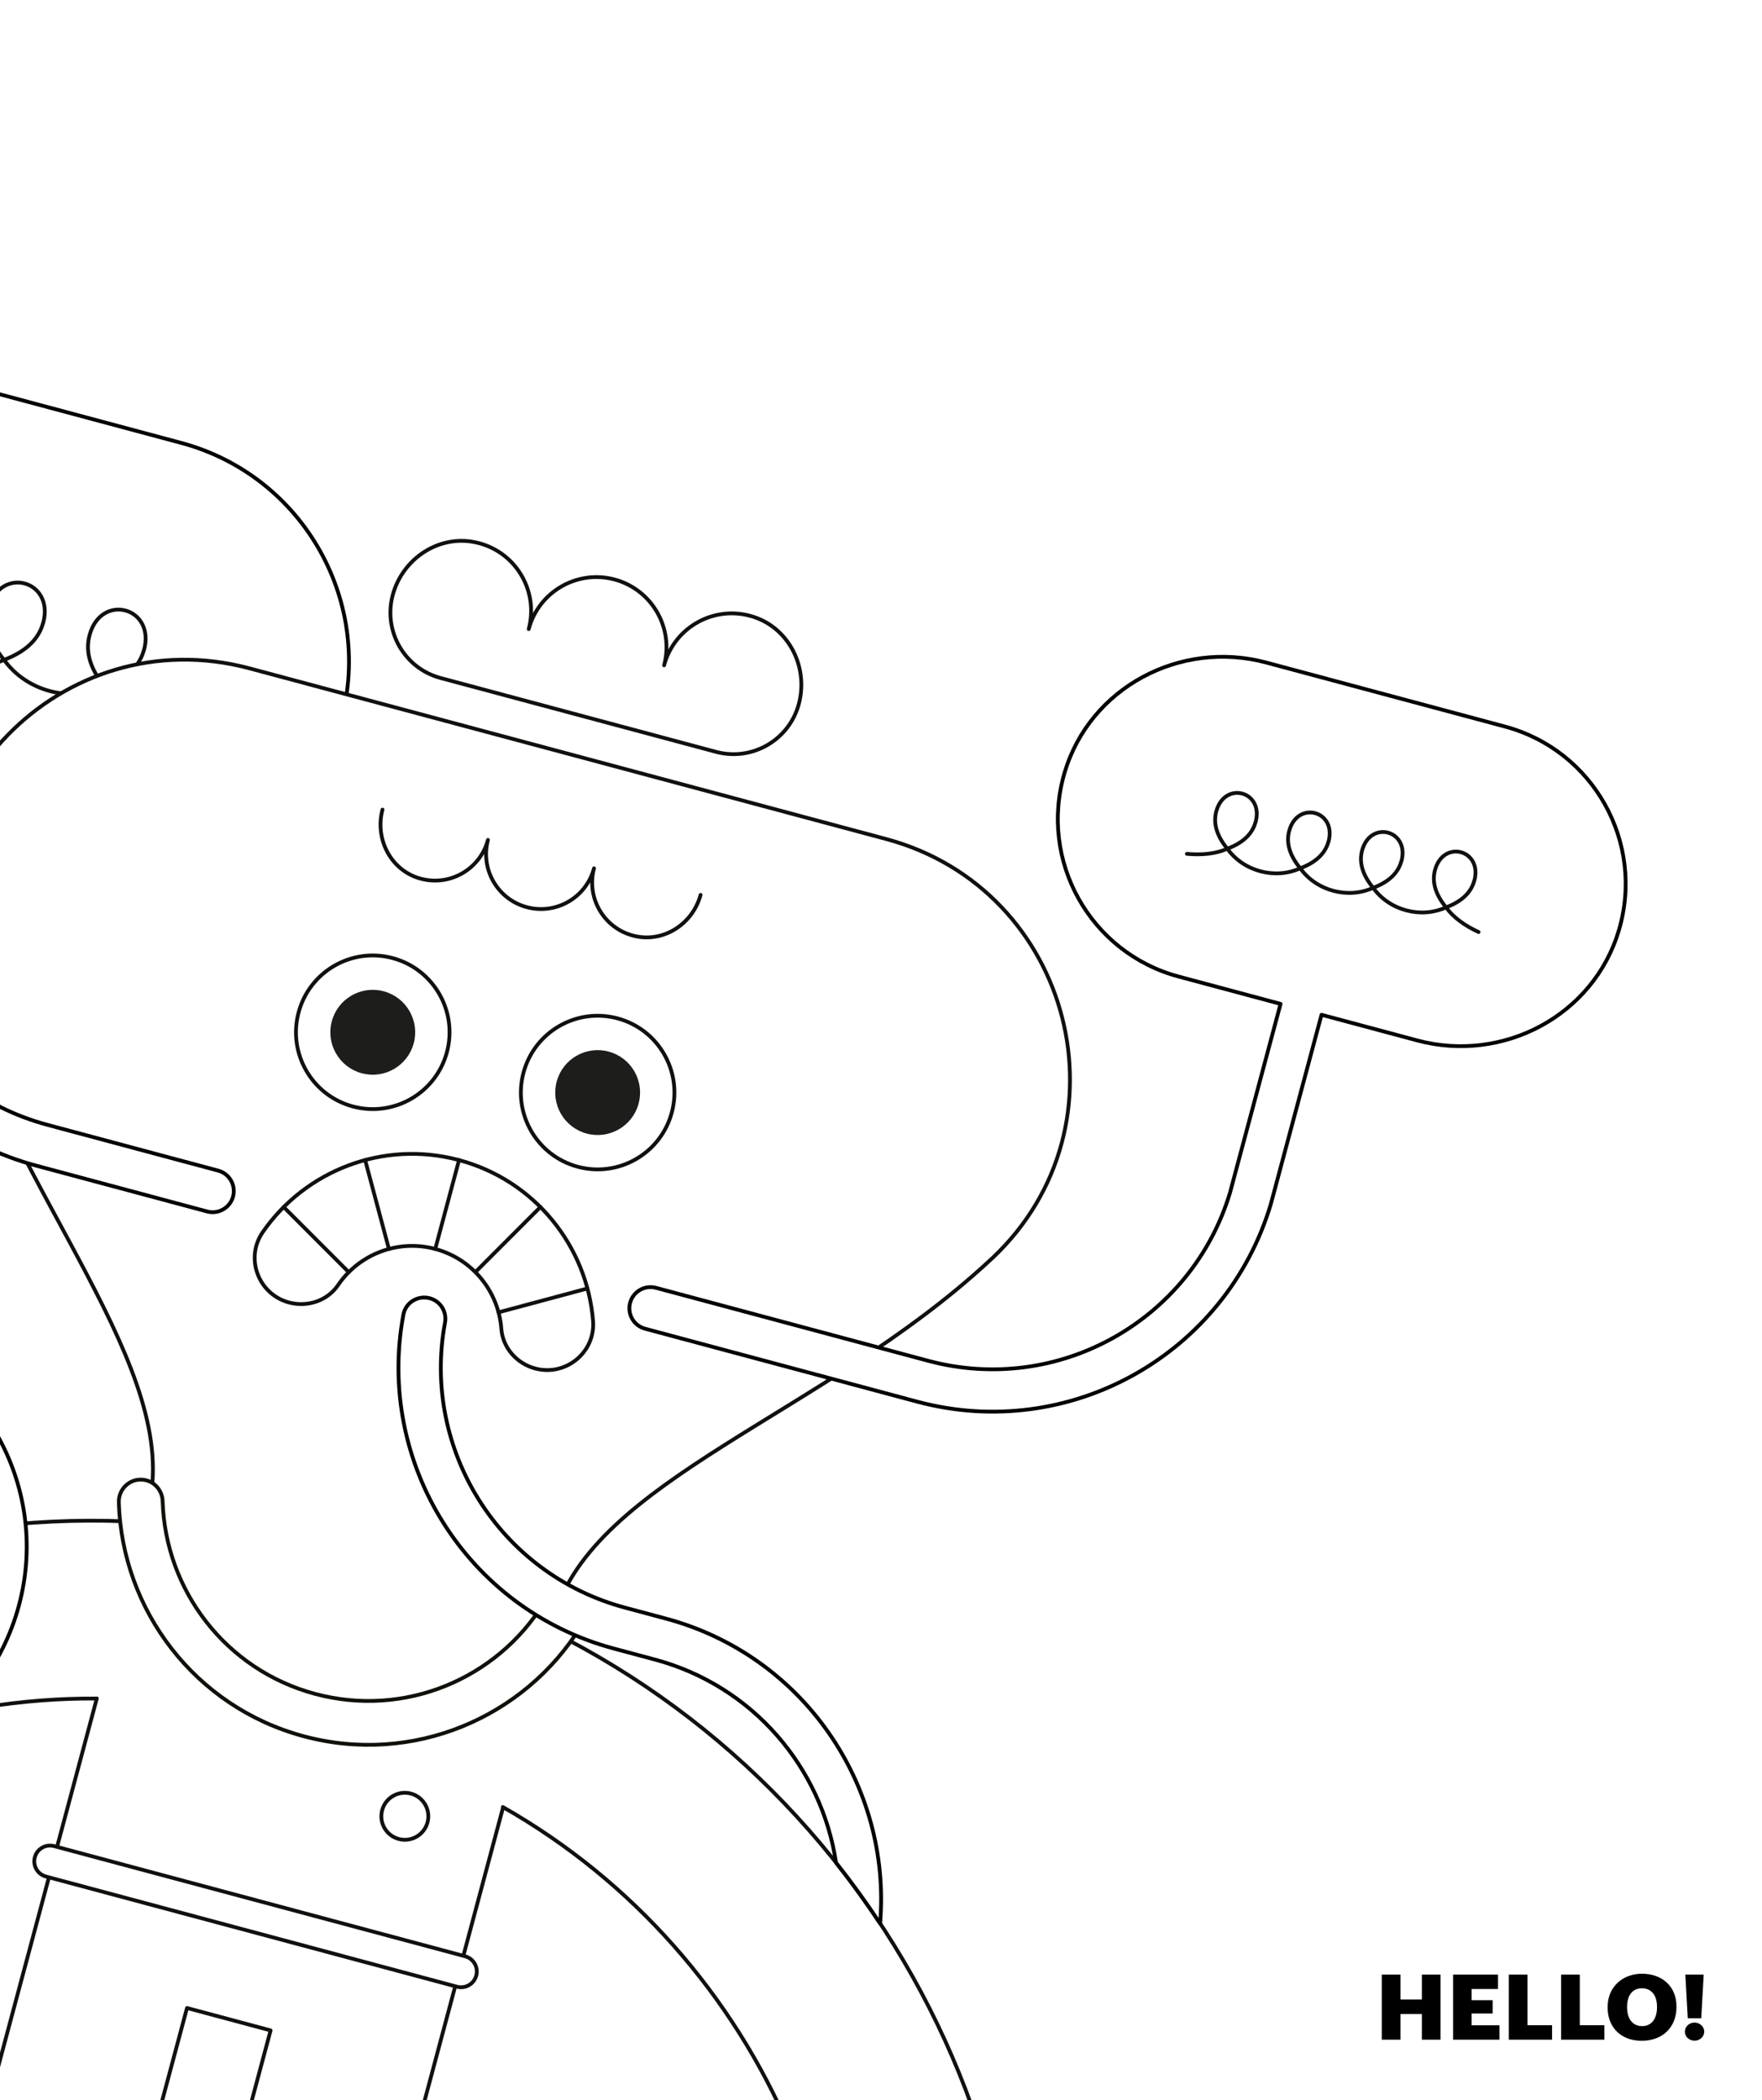 <svg width="465" height="554" viewBox="0 0 465 554" fill="none" xmlns="http://www.w3.org/2000/svg">
<rect x="0" y="0" width="465" height="554" fill="#808080" stroke="none"/>
<g clip-path="url(#clip0)">
<rect width="465" height="554" fill="white"/>
<path d="M-34.337 218.523L15.689 231.928C47.134 240.354 80.327 222.824 89.596 191.606C99.221 159.226 80.223 125.507 47.811 116.822L-142.624 65.795C-174.068 57.37 -207.262 74.899 -216.546 106.091C-226.191 138.465 -207.172 172.19 -174.761 180.875C-147.885 188.076 -95.595 202.088 -45.136 215.608" fill="white"/>
<path d="M-34.337 218.523L15.689 231.928C47.134 240.354 80.327 222.824 89.596 191.606C99.221 159.226 80.223 125.507 47.811 116.822L-142.624 65.795C-174.068 57.37 -207.262 74.899 -216.546 106.091C-226.191 138.465 -207.172 172.19 -174.761 180.875C-147.885 188.076 -95.595 202.088 -45.136 215.608" stroke="black" stroke-miterlimit="10" stroke-linecap="round" stroke-linejoin="round"/>
<path d="M39.544 190.149C34.57 187.89 30.322 184.811 27.695 181.196L27.675 181.19L27.695 181.196C23.299 175.871 22.621 171.322 23.63 167.556C26.646 156.3 41.042 160.113 38.015 171.411L37.994 171.405C36.985 175.171 34.129 178.751 27.654 181.185L27.675 181.19L27.654 181.185C18.442 185.355 6.98 182.284 1.087 174.066L1.067 174.06L1.087 174.066C-3.309 168.741 -3.987 164.193 -2.978 160.427C0.038 149.17 14.434 152.983 11.406 164.281L11.386 164.276C10.377 168.041 7.521 171.621 1.046 174.055L1.067 174.06L1.046 174.055C-8.166 178.225 -19.628 175.154 -25.521 166.936L-25.542 166.931L-25.521 166.936C-29.917 161.612 -30.595 157.063 -29.586 153.297C-26.57 142.041 -12.175 145.854 -15.202 157.151L-15.222 157.146C-16.231 160.912 -19.087 164.492 -25.562 166.925L-25.542 166.931L-25.562 166.925C-34.774 171.096 -46.237 168.024 -52.129 159.807L-52.15 159.801L-52.129 159.807C-56.526 154.482 -57.203 149.933 -56.194 146.167C-53.178 134.911 -38.783 138.724 -41.81 150.022L-41.831 150.016C-42.84 153.782 -45.696 157.362 -52.171 159.796L-52.15 159.801L-52.171 159.796C-53.196 160.249 -54.267 160.623 -55.43 160.929C-62.879 162.882 -71.007 160.703 -76.502 155.283C-77.336 154.442 -78.096 153.577 -78.758 152.671L-78.779 152.666L-78.758 152.671C-83.154 147.347 -83.832 142.798 -82.823 139.032C-79.807 127.776 -65.412 131.589 -68.439 142.887L-68.459 142.881C-69.468 146.647 -72.324 150.227 -78.799 152.66L-78.779 152.666L-78.799 152.66C-88.011 156.831 -99.474 153.76 -105.366 145.542L-105.387 145.536L-105.366 145.542C-109.763 140.217 -110.441 135.668 -109.432 131.903C-106.415 120.646 -92.02 124.459 -95.047 135.757L-95.068 135.751C-96.077 139.517 -98.933 143.097 -105.408 145.531L-105.387 145.536L-105.408 145.531C-114.62 149.701 -126.082 146.63 -131.975 138.412L-131.995 138.407L-131.975 138.412C-136.371 133.088 -137.049 128.539 -136.04 124.773C-133.024 113.516 -118.628 117.33 -121.655 128.627L-121.676 128.622C-122.685 132.388 -125.541 135.967 -132.016 138.401L-131.995 138.407L-132.016 138.401C-141.228 142.572 -152.69 139.5 -158.583 131.282L-158.604 131.277L-158.583 131.282C-162.979 125.958 -163.657 121.409 -162.648 117.643C-159.632 106.387 -145.236 110.2 -148.263 121.498L-148.284 121.492C-149.293 125.258 -152.149 128.838 -158.624 131.271L-158.604 131.277L-158.624 131.271C-162.691 133.115 -167.925 133.632 -173.363 133.101" fill="white"/>
<path d="M39.544 190.149C34.57 187.89 30.322 184.811 27.695 181.196L27.675 181.19L27.695 181.196C23.299 175.871 22.621 171.322 23.63 167.556C26.646 156.3 41.042 160.113 38.015 171.411L37.994 171.405C36.985 175.171 34.129 178.751 27.654 181.185L27.675 181.19L27.654 181.185C18.442 185.355 6.98 182.284 1.087 174.066L1.067 174.06L1.087 174.066C-3.309 168.741 -3.987 164.193 -2.978 160.427C0.038 149.17 14.434 152.983 11.406 164.281L11.386 164.276C10.377 168.041 7.521 171.621 1.046 174.055L1.067 174.06L1.046 174.055C-8.166 178.225 -19.628 175.154 -25.521 166.936L-25.542 166.931L-25.521 166.936C-29.917 161.612 -30.595 157.063 -29.586 153.297C-26.57 142.041 -12.175 145.854 -15.202 157.151L-15.222 157.146C-16.231 160.912 -19.087 164.492 -25.562 166.925L-25.542 166.931L-25.562 166.925C-34.774 171.096 -46.237 168.024 -52.129 159.807L-52.15 159.801L-52.129 159.807C-56.526 154.482 -57.203 149.933 -56.194 146.167C-53.178 134.911 -38.783 138.724 -41.81 150.022L-41.831 150.016C-42.84 153.782 -45.696 157.362 -52.171 159.796L-52.15 159.801L-52.171 159.796C-53.196 160.249 -54.267 160.623 -55.43 160.929C-62.879 162.882 -71.007 160.703 -76.502 155.283C-77.336 154.442 -78.096 153.577 -78.758 152.671L-78.779 152.666L-78.758 152.671C-83.154 147.347 -83.832 142.798 -82.823 139.032C-79.807 127.776 -65.412 131.589 -68.439 142.887L-68.459 142.881C-69.468 146.647 -72.324 150.227 -78.799 152.66L-78.779 152.666L-78.799 152.66C-88.011 156.831 -99.474 153.76 -105.366 145.542L-105.387 145.536L-105.366 145.542C-109.763 140.217 -110.441 135.668 -109.432 131.903C-106.415 120.646 -92.02 124.459 -95.047 135.757L-95.068 135.751C-96.077 139.517 -98.933 143.097 -105.408 145.531L-105.387 145.536L-105.408 145.531C-114.62 149.701 -126.082 146.63 -131.975 138.412L-131.995 138.407L-131.975 138.412C-136.371 133.088 -137.049 128.539 -136.04 124.773C-133.024 113.516 -118.628 117.33 -121.655 128.627L-121.676 128.622C-122.685 132.388 -125.541 135.967 -132.016 138.401L-131.995 138.407L-132.016 138.401C-141.228 142.572 -152.69 139.5 -158.583 131.282L-158.604 131.277L-158.583 131.282C-162.979 125.958 -163.657 121.409 -162.648 117.643C-159.632 106.387 -145.236 110.2 -148.263 121.498L-148.284 121.492C-149.293 125.258 -152.149 128.838 -158.624 131.271L-158.604 131.277L-158.624 131.271C-162.691 133.115 -167.925 133.632 -173.363 133.101" stroke="#12100E" stroke-miterlimit="10" stroke-linecap="round" stroke-linejoin="round"/>
<path d="M145.185 430.128C238.991 476.879 290.144 584.611 261.961 689.788L243.159 759.962L197.844 747.82L216.647 677.646C238.086 597.636 201.51 515.757 132.702 476.631L132.768 476.715C132.768 476.715 31.497 854.993 32.362 851.763L-10.256 840.343L71.412 535.552L49.352 529.641L-32.316 834.432L-74.935 823.012C-75.839 826.387 25.553 447.986 25.553 447.986L25.501 448.017C-53.631 447.502 -126.261 500.098 -147.705 580.129L-166.508 650.302L-211.761 638.177L-192.958 568.003C-164.776 462.826 -66.61 395.104 38.004 401.52L38.056 401.49L38.138 401.512L39.131 397.807C48.243 361.496 4.391 316.155 -13.263 259.394C-13.405 258.937 -13.542 258.459 -13.684 258.002C-28.391 209.089 16.537 163.075 65.885 176.298L233.828 221.298C283.134 234.51 299.089 296.792 261.943 331.79C261.585 332.135 261.208 332.475 260.83 332.815C217.186 373.129 156.539 390.47 146.248 426.487L145.256 430.192" fill="white"/>
<path d="M145.185 430.128C238.991 476.879 290.144 584.611 261.961 689.788L243.159 759.962L197.844 747.82L216.647 677.646C238.086 597.636 201.51 515.757 132.702 476.631L132.768 476.715C132.768 476.715 31.497 854.993 32.362 851.763L-10.256 840.343L71.412 535.552L49.352 529.641L-32.316 834.432L-74.935 823.012C-75.839 826.387 25.553 447.986 25.553 447.986L25.501 448.017C-53.631 447.502 -126.261 500.098 -147.705 580.129L-166.508 650.302L-211.761 638.177L-192.958 568.003C-164.776 462.826 -66.61 395.104 38.004 401.52L38.056 401.49L38.138 401.512L39.131 397.807C48.243 361.496 4.391 316.155 -13.263 259.394C-13.405 258.937 -13.542 258.459 -13.684 258.002C-28.391 209.089 16.537 163.075 65.885 176.298L233.828 221.298C283.134 234.51 299.089 296.792 261.943 331.79C261.585 332.135 261.208 332.475 260.83 332.815C217.186 373.129 156.539 390.47 146.248 426.487L145.256 430.192" stroke="#12100E" stroke-miterlimit="10" stroke-linecap="round" stroke-linejoin="round"/>
<path d="M210.815 185.687C213.363 176.179 208.409 165.941 199.087 162.782C188.856 159.313 178.002 165.249 175.256 175.497C177.898 165.64 172.037 155.49 162.18 152.848C152.323 150.207 142.173 156.067 139.532 165.925C142.283 155.656 135.846 145.108 125.251 142.997C115.599 141.073 106.189 147.462 103.642 156.97C101.089 166.497 106.738 176.282 116.266 178.835L188.95 198.311C198.478 200.864 208.262 195.215 210.815 185.687Z" fill="white" stroke="#12100E" stroke-miterlimit="10" stroke-linecap="round" stroke-linejoin="round"/>
<path d="M150.844 420.617C148.136 419.362 144.992 420.394 143.43 422.931C131.143 442.776 106.881 453.148 83.174 446.796C59.468 440.444 43.637 419.351 42.924 396.001C42.84 393.023 40.612 390.551 37.661 390.29C34.193 389.978 31.257 392.786 31.359 396.276C32.189 424.621 51.391 450.256 80.18 457.97C108.97 465.684 138.416 453.084 153.308 428.953C155.141 425.981 154.002 422.081 150.844 420.617Z" fill="white" stroke="#12100B" stroke-miterlimit="10" stroke-linecap="round" stroke-linejoin="round"/>
<path d="M12.127 494.964L120.598 524.029C122.82 524.624 125.09 523.314 125.686 521.091C126.281 518.869 124.971 516.599 122.748 516.003L14.278 486.939C12.056 486.343 9.785 487.654 9.19 489.876C8.594 492.099 9.905 494.369 12.127 494.964Z" fill="white" stroke="#12100E" stroke-miterlimit="10" stroke-linecap="round" stroke-linejoin="round"/>
<path d="M105.234 485.063C108.541 485.949 111.941 483.986 112.827 480.679C113.713 477.371 111.75 473.972 108.443 473.086C105.136 472.2 101.736 474.162 100.85 477.47C99.964 480.777 101.927 484.176 105.234 485.063Z" fill="white" stroke="#12100E" stroke-miterlimit="10" stroke-linecap="round" stroke-linejoin="round"/>
<path d="M93.129 291.85C103.938 294.746 115.048 288.332 117.944 277.524C120.84 266.715 114.426 255.606 103.617 252.71C92.809 249.814 81.699 256.228 78.803 267.036C75.907 277.845 82.321 288.954 93.129 291.85Z" fill="white" stroke="#12100E" stroke-miterlimit="10" stroke-linecap="round" stroke-linejoin="round"/>
<path d="M95.605 282.61C101.31 284.139 107.175 280.753 108.704 275.048C110.232 269.342 106.846 263.478 101.141 261.949C95.436 260.42 89.571 263.806 88.043 269.512C86.514 275.217 89.9 281.081 95.605 282.61Z" fill="#1D1D1B" stroke="#1D1D1B" stroke-miterlimit="10"/>
<path d="M152.479 307.752C163.287 310.649 174.397 304.234 177.293 293.426C180.189 282.618 173.775 271.508 162.966 268.612C152.158 265.716 141.048 272.13 138.152 282.938C135.256 293.747 141.67 304.856 152.479 307.752Z" fill="white" stroke="#12100E" stroke-miterlimit="10" stroke-linecap="round" stroke-linejoin="round"/>
<path d="M154.955 298.513C160.66 300.041 166.524 296.656 168.053 290.95C169.582 285.245 166.196 279.38 160.491 277.852C154.785 276.323 148.921 279.709 147.392 285.414C145.863 291.12 149.249 296.984 154.955 298.513Z" fill="#1D1D1B" stroke="#1D1D1B" stroke-miterlimit="10"/>
<path d="M141.242 360.962C136.385 359.66 132.688 355.516 132.307 350.517C131.587 340.774 124.823 332.102 114.863 329.433C104.903 326.765 94.71 330.893 89.215 338.971C86.38 343.13 81.111 344.85 76.254 343.548C68.188 341.387 64.586 331.864 69.337 324.998C80.528 308.83 101.059 300.613 121.144 305.994C141.229 311.376 154.9 328.758 156.508 348.356C157.19 356.677 149.309 363.123 141.242 360.962Z" fill="white" stroke="#12100E" stroke-miterlimit="10" stroke-linecap="round" stroke-linejoin="round"/>
<path d="M131.558 346.149L155.012 339.862" stroke="#12100E" stroke-miterlimit="10" stroke-linecap="round" stroke-linejoin="round"/>
<path d="M125.684 335.311L142.62 318.367" stroke="#12100E" stroke-miterlimit="10" stroke-linecap="round" stroke-linejoin="round"/>
<path d="M102.641 329.446L96.359 305.971" stroke="#12100E" stroke-miterlimit="10" stroke-linecap="round" stroke-linejoin="round"/>
<path d="M92.048 335.562L74.879 318.39" stroke="#12100E" stroke-miterlimit="10" stroke-linecap="round" stroke-linejoin="round"/>
<path d="M114.862 329.434L121.148 305.975" stroke="#12100E" stroke-miterlimit="10" stroke-linecap="round" stroke-linejoin="round"/>
<path d="M113.41 342.433C116.25 343.194 117.985 346.019 117.43 348.914C111.273 382.179 131.649 415.121 164.904 424.031L175.708 426.926C212.112 436.681 235.321 471.065 232.261 507.344C228.617 501.846 224.739 496.484 220.635 491.304C216.874 466.321 198.784 444.689 172.813 437.73L162.009 434.835C123.033 424.392 99.162 385.727 106.465 346.703C107.065 343.556 110.282 341.595 113.41 342.433Z" fill="white" stroke="black" stroke-miterlimit="10" stroke-linecap="round" stroke-linejoin="round"/>
<path d="M-51.966 535.621C-86.229 526.44 -106.818 491.743 -98.805 457.476C-86.108 460.878 -75.448 463.734 -68.164 465.686C-36.287 474.227 -3.535 455.301 5 423.445C13.542 391.568 -5.385 358.817 -37.241 350.281L-228.87 298.934C-260.746 290.393 -293.492 309.299 -302.034 341.175C-310.575 373.052 -291.648 405.804 -259.792 414.339C-232.917 421.541 -160.047 441.066 -109.589 454.586C-119.201 494.822 -95.071 535.651 -54.861 546.425L-54.84 546.431L-4.381 559.951L-1.486 549.147L-51.966 535.621Z" fill="white" stroke="black" stroke-miterlimit="10" stroke-linecap="round" stroke-linejoin="round"/>
<path d="M205.087 555.997C203.355 558.842 201.424 561.522 199.293 564.039C183.418 582.79 157.608 591.777 132.317 585L132.296 584.994L41.091 560.556L38.197 571.36L129.401 595.798L129.422 595.804C158.129 603.496 187.408 593.828 206.089 573.249C207.558 571.636 208.935 569.953 210.262 568.213C208.683 564.063 206.948 560.003 205.087 555.997Z" fill="white" stroke="black" stroke-miterlimit="10" stroke-linecap="round" stroke-linejoin="round"/>
<path d="M-45.141 215.629C-54.753 255.864 -30.623 296.693 9.587 307.467L9.608 307.473L54.675 319.549C57.659 320.348 60.717 318.565 61.511 315.602C62.311 312.618 60.528 309.56 57.565 308.766L12.497 296.69L12.477 296.684C-21.766 287.509 -42.355 252.812 -34.342 218.544" fill="white"/>
<path d="M-45.141 215.629C-54.753 255.864 -30.623 296.693 9.587 307.467L9.608 307.473L54.675 319.549C57.659 320.348 60.717 318.565 61.511 315.602C62.311 312.618 60.528 309.56 57.565 308.766L12.497 296.69L12.477 296.684C-21.766 287.509 -42.355 252.812 -34.342 218.544" stroke="black" stroke-miterlimit="10" stroke-linecap="round" stroke-linejoin="round"/>
<path d="M397.14 191.633L334.148 174.754C311.532 168.694 287.641 181.305 280.964 203.756C274.04 227.044 287.714 251.331 311.029 257.578C328.933 262.375 311.77 257.777 337.946 264.79L324.58 314.673C314.386 348.356 279.207 368.11 244.964 358.935L244.943 358.93L173.124 339.686C170.14 338.886 167.081 340.669 166.287 343.632C165.488 346.616 167.25 349.669 170.234 350.469L242.054 369.713L242.074 369.718C282.285 380.493 323.596 357.198 335.39 317.547L348.756 267.665L374.026 274.436C396.642 280.496 420.534 267.885 427.211 245.435C434.155 222.151 420.476 197.886 397.14 191.633Z" fill="white" stroke="black" stroke-miterlimit="10" stroke-linecap="round" stroke-linejoin="round"/>
<path d="M100.943 213.549C98.947 220.998 102.822 229.007 110.119 231.491C118.125 234.21 126.626 229.562 128.777 221.536C126.709 229.253 131.283 237.206 139.021 239.279C146.738 241.347 154.691 236.773 156.764 229.035C154.614 237.061 159.652 245.337 167.945 246.985C175.501 248.503 182.887 243.49 184.883 236.041" fill="white"/>
<path d="M100.943 213.549C98.947 220.998 102.822 229.007 110.119 231.491C118.125 234.21 126.626 229.562 128.777 221.536C126.709 229.253 131.283 237.206 139.021 239.279C146.738 241.347 154.691 236.773 156.764 229.035C154.614 237.061 159.652 245.337 167.945 246.985C175.501 248.503 182.887 243.49 184.883 236.041" stroke="#12100E" stroke-miterlimit="10" stroke-linecap="round" stroke-linejoin="round"/>
<path d="M313.217 225.212C317.154 225.583 320.918 225.202 323.875 223.877L323.896 223.883L323.875 223.877C328.556 222.132 330.62 219.531 331.348 216.815L331.369 216.82C333.558 208.65 323.154 205.907 320.976 214.035C320.248 216.752 320.736 220.036 323.916 223.888L323.896 223.883L323.916 223.888C328.194 229.821 336.466 232.037 343.116 229.033L343.137 229.038L343.116 229.033C347.797 227.287 349.861 224.687 350.589 221.97L350.61 221.976C352.799 213.806 342.395 211.063 340.217 219.191C339.49 221.907 339.977 225.192 343.157 229.044L343.137 229.038L343.157 229.044C347.435 234.976 355.708 237.193 362.357 234.189L362.378 234.194L362.357 234.189C367.038 232.443 369.102 229.842 369.83 227.126L369.851 227.131C372.04 218.962 361.636 216.218 359.458 224.347C358.731 227.063 359.218 230.348 362.399 234.2L362.378 234.194L362.399 234.2C366.676 240.132 374.949 242.349 381.598 239.344L381.619 239.35L381.598 239.344C386.279 237.599 388.343 234.998 389.071 232.281L389.092 232.287C391.281 224.117 380.878 221.374 378.7 229.502C377.972 232.219 378.459 235.503 381.64 239.355L381.619 239.35L381.64 239.355C383.518 241.976 386.607 244.193 390.202 245.84" fill="white"/>
<path d="M313.217 225.212C317.154 225.583 320.918 225.202 323.875 223.877L323.896 223.883L323.875 223.877C328.556 222.132 330.62 219.531 331.348 216.815L331.369 216.82C333.558 208.65 323.154 205.907 320.976 214.035C320.248 216.752 320.736 220.036 323.916 223.888L323.896 223.883L323.916 223.888C328.194 229.821 336.466 232.037 343.116 229.033L343.137 229.038L343.116 229.033C347.797 227.287 349.861 224.687 350.589 221.97L350.61 221.976C352.799 213.806 342.395 211.063 340.217 219.191C339.49 221.907 339.977 225.192 343.157 229.044L343.137 229.038L343.157 229.044C347.435 234.976 355.708 237.193 362.357 234.189L362.378 234.194L362.357 234.189C367.038 232.443 369.102 229.842 369.83 227.126L369.851 227.131C372.04 218.962 361.636 216.218 359.458 224.347C358.731 227.063 359.218 230.348 362.399 234.2L362.378 234.194L362.399 234.2C366.676 240.132 374.949 242.349 381.598 239.344L381.619 239.35L381.598 239.344C386.279 237.599 388.343 234.998 389.071 232.281L389.092 232.287C391.281 224.117 380.878 221.374 378.7 229.502C377.972 232.219 378.459 235.503 381.64 239.355L381.619 239.35L381.64 239.355C383.518 241.976 386.607 244.193 390.202 245.84" stroke="#12100E" stroke-miterlimit="10" stroke-linecap="round" stroke-linejoin="round"/>
<path d="M364.656 538H369.6V531.232H375.24V538H380.16V520.84H375.24V527.392H369.6V520.84H364.656V538ZM383.476 538H395.716V534.208H388.372V531.088H393.916V527.584H388.372V524.632H395.332V520.84H383.476V538ZM398.172 538H409.596V534.184H403.116V520.84H398.172V538ZM411.976 538H423.4V534.184H416.92V520.84H411.976V538ZM433.356 534.424C430.98 534.424 429.396 532.624 429.396 529.504V529.312C429.396 526.192 430.908 524.44 433.332 524.44C435.756 524.44 437.292 526.24 437.292 529.288V529.48C437.292 532.552 435.78 534.424 433.356 534.424ZM433.26 538.288C438.804 538.288 442.428 534.688 442.428 529.408V529.216C442.428 523.888 438.564 520.6 433.332 520.6C428.196 520.6 424.26 524.104 424.26 529.336V529.528C424.26 534.688 427.716 538.288 433.26 538.288ZM447.188 538.264C448.604 538.264 449.756 537.208 449.756 535.888C449.756 534.568 448.604 533.488 447.188 533.488C445.772 533.488 444.644 534.568 444.644 535.888C444.644 537.208 445.772 538.264 447.188 538.264ZM445.412 532.36H448.964L449.612 520.84H444.764L445.412 532.36Z" fill="black"/>
</g>
<defs>
<clipPath id="clip0">
<rect width="465" height="554" fill="white"/>
</clipPath>
</defs>
</svg>
